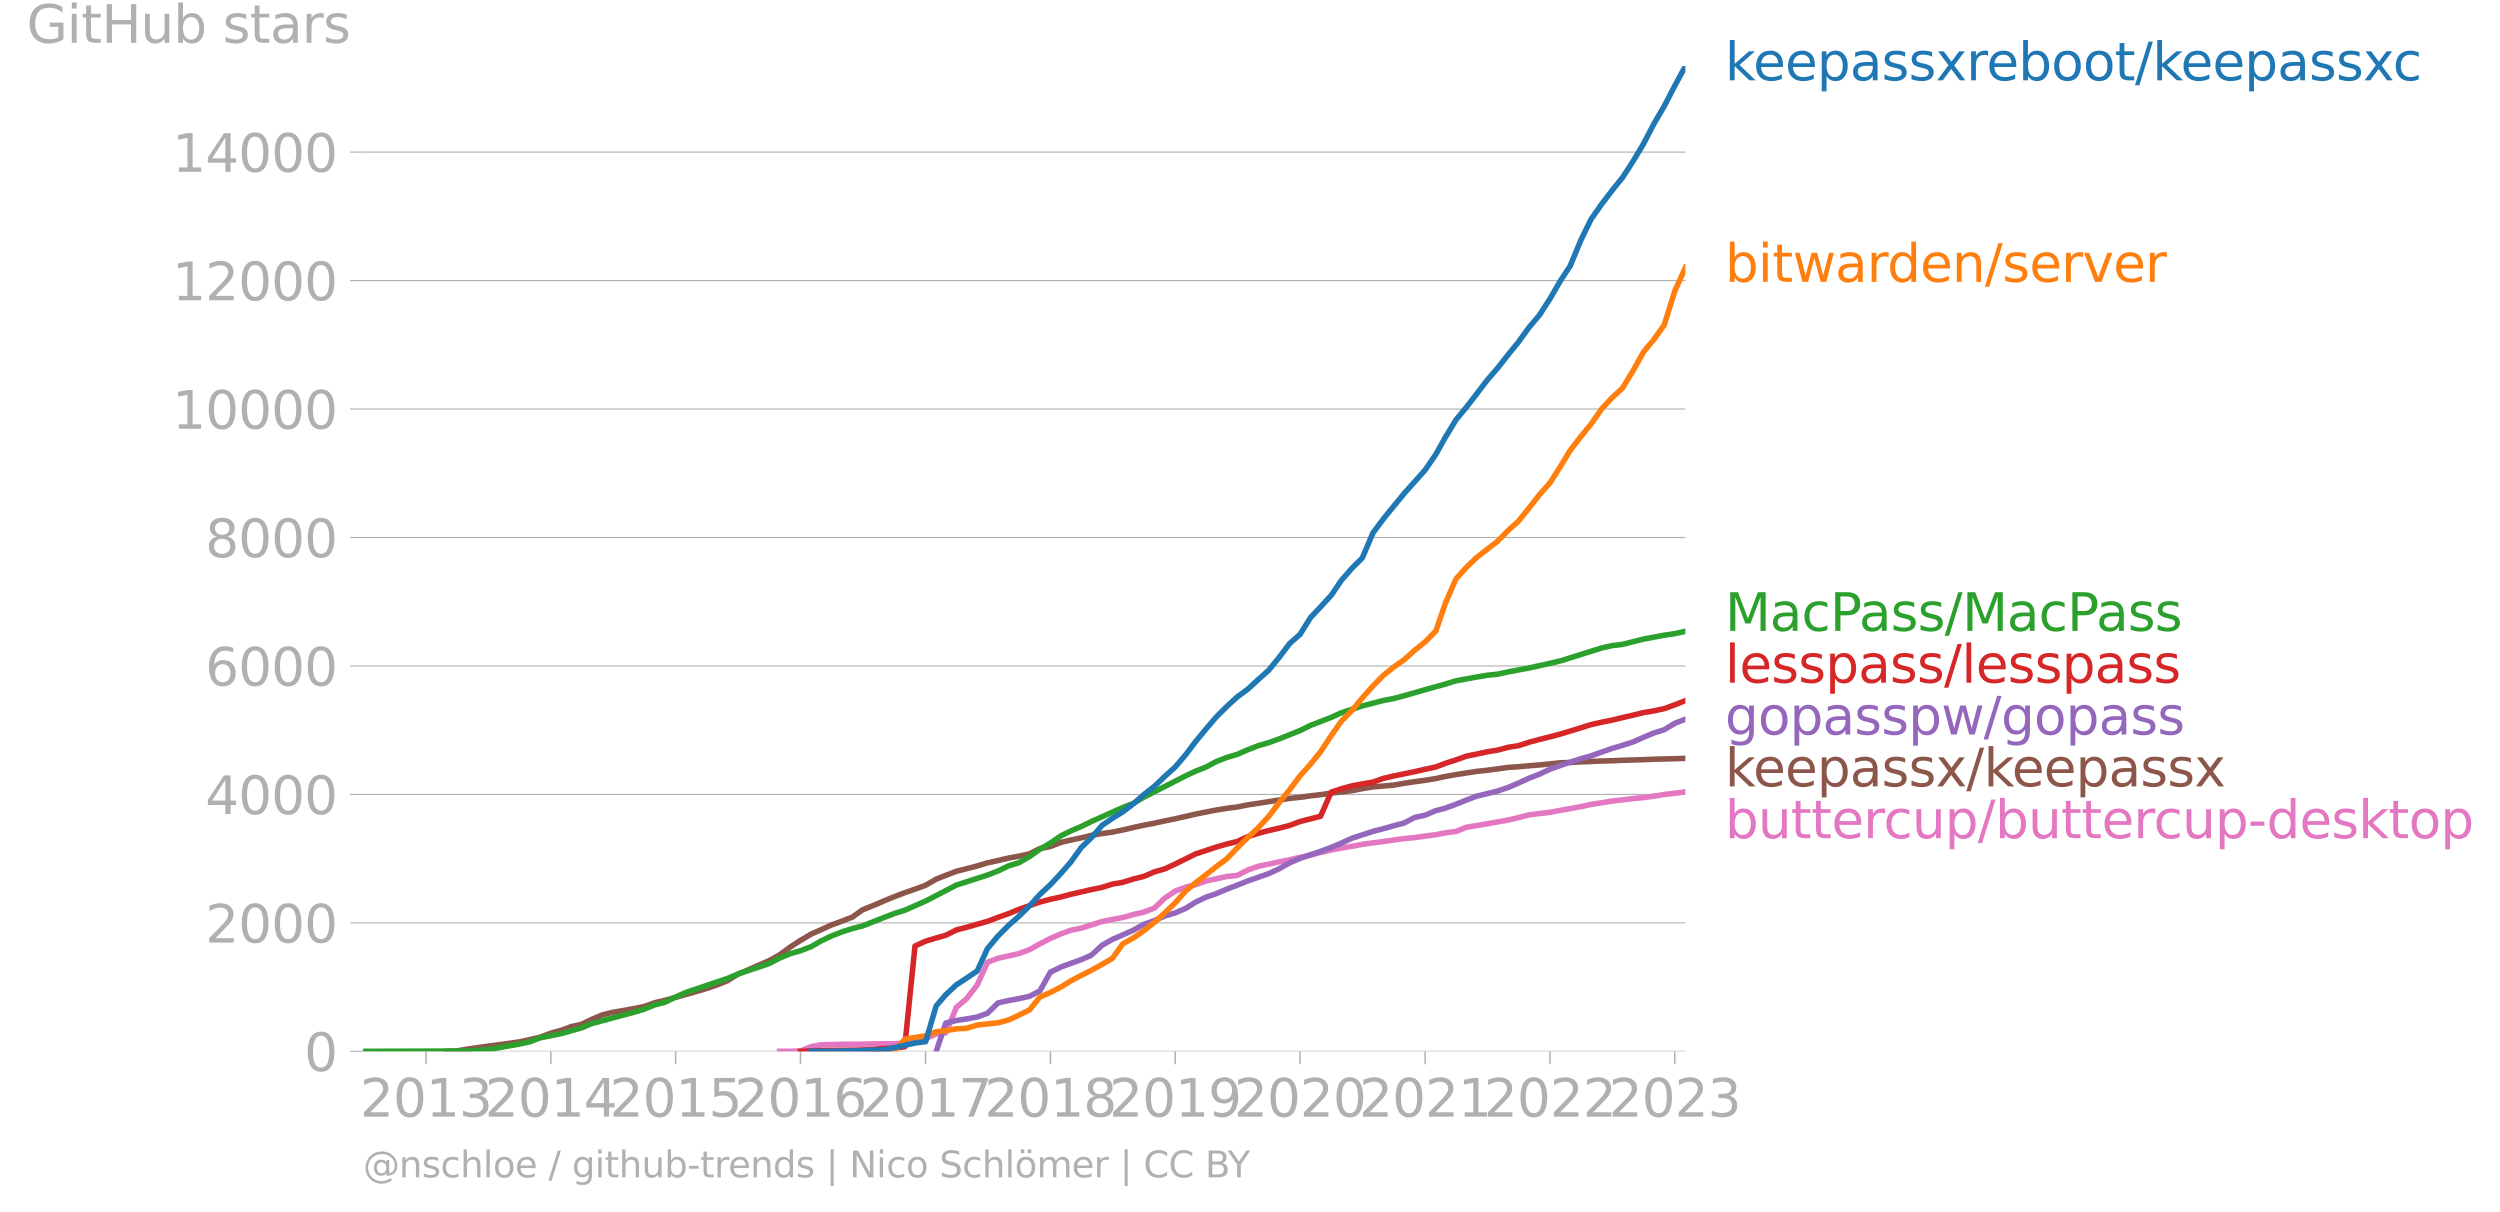 <svg xmlns="http://www.w3.org/2000/svg" xmlns:xlink="http://www.w3.org/1999/xlink" width="900.291" height="436.639" viewBox="0 0 675.219 327.479"><defs><style>*{stroke-linejoin:round;stroke-linecap:butt}</style></defs><g id="figure_1"><path id="patch_1" d="M0 327.48h675.219V0H0v327.48z" style="fill:none"/><g id="axes_1"><path id="patch_2" d="M98.073 283.952h357.12V17.84H98.073v266.112z" style="fill:none"/><g id="matplotlib.axis_1"><g id="xtick_1"><g id="line2d_1"><defs><path id="m1fcbedbaa8" d="M0 0v3.5" style="stroke:#b0b0b0;stroke-width:.4"/></defs><use xlink:href="#m1fcbedbaa8" x="115.066" y="283.952" style="fill:#b0b0b0;stroke:#b0b0b0;stroke-width:.4"/></g><g id="text_1" style="fill:#b0b0b0" transform="matrix(.14 0 0 -.14 97.25 301.59)"><defs><path id="DejaVuSans-32" d="M1228 531h2203V0H469v531q359 372 979 998 621 627 780 809 303 340 423 576 121 236 121 464 0 372-261 606-261 235-680 235-297 0-627-103-329-103-704-313v638q381 153 712 231 332 78 607 78 725 0 1156-363 431-362 431-968 0-288-108-546-107-257-392-607-78-91-497-524-418-433-1181-1211z" transform="scale(.016)"/><path id="DejaVuSans-30" d="M2034 4250q-487 0-733-480-245-479-245-1442 0-959 245-1439 246-480 733-480 491 0 736 480 246 480 246 1439 0 963-246 1442-245 480-736 480zm0 500q785 0 1199-621 414-620 414-1801 0-1178-414-1799Q2819-91 2034-91q-784 0-1198 620-414 621-414 1799 0 1181 414 1801 414 621 1198 621z" transform="scale(.016)"/><path id="DejaVuSans-31" d="M794 531h1031v3560L703 3866v575l1116 225h631V531h1031V0H794v531z" transform="scale(.016)"/><path id="DejaVuSans-33" d="M2597 2516q453-97 707-404 255-306 255-756 0-690-475-1069Q2609-91 1734-91q-293 0-604 58T488 141v609q262-153 574-231 313-78 654-78 593 0 904 234t311 681q0 413-289 645-289 233-804 233h-544v519h569q465 0 712 186t247 536q0 359-255 551-254 193-729 193-260 0-557-57-297-56-653-174v562q360 100 674 150t592 50q719 0 1137-327 419-326 419-882 0-388-222-655t-631-370z" transform="scale(.016)"/></defs><use xlink:href="#DejaVuSans-32"/><use xlink:href="#DejaVuSans-30" x="63.623"/><use xlink:href="#DejaVuSans-31" x="127.246"/><use xlink:href="#DejaVuSans-33" x="190.869"/></g></g><g id="xtick_2"><use xlink:href="#m1fcbedbaa8" id="line2d_2" x="148.774" y="283.952" style="fill:#b0b0b0;stroke:#b0b0b0;stroke-width:.4"/><g id="text_2" style="fill:#b0b0b0" transform="matrix(.14 0 0 -.14 130.959 301.59)"><defs><path id="DejaVuSans-34" d="M2419 4116 825 1625h1594v2491zm-166 550h794V1625h666v-525h-666V0h-628v1100H313v609l1940 2957z" transform="scale(.016)"/></defs><use xlink:href="#DejaVuSans-32"/><use xlink:href="#DejaVuSans-30" x="63.623"/><use xlink:href="#DejaVuSans-31" x="127.246"/><use xlink:href="#DejaVuSans-34" x="190.869"/></g></g><g id="xtick_3"><use xlink:href="#m1fcbedbaa8" id="line2d_3" x="182.482" y="283.952" style="fill:#b0b0b0;stroke:#b0b0b0;stroke-width:.4"/><g id="text_3" style="fill:#b0b0b0" transform="matrix(.14 0 0 -.14 164.667 301.59)"><defs><path id="DejaVuSans-35" d="M691 4666h2478v-532H1269V2991q137 47 274 70 138 23 276 23 781 0 1237-428 457-428 457-1159 0-753-469-1171Q2575-91 1722-91q-294 0-599 50Q819 9 494 109v635q281-153 581-228t634-75q541 0 856 284 316 284 316 772 0 487-316 771-315 285-856 285-253 0-505-56-251-56-513-175v2344z" transform="scale(.016)"/></defs><use xlink:href="#DejaVuSans-32"/><use xlink:href="#DejaVuSans-30" x="63.623"/><use xlink:href="#DejaVuSans-31" x="127.246"/><use xlink:href="#DejaVuSans-35" x="190.869"/></g></g><g id="xtick_4"><use xlink:href="#m1fcbedbaa8" id="line2d_4" x="216.19" y="283.952" style="fill:#b0b0b0;stroke:#b0b0b0;stroke-width:.4"/><g id="text_4" style="fill:#b0b0b0" transform="matrix(.14 0 0 -.14 198.375 301.59)"><defs><path id="DejaVuSans-36" d="M2113 2584q-425 0-674-291-248-290-248-796 0-503 248-796 249-292 674-292t673 292q248 293 248 796 0 506-248 796-248 291-673 291zm1253 1979v-575q-238 112-480 171-242 60-480 60-625 0-955-422-329-422-376-1275 184 272 462 417 279 145 613 145 703 0 1111-427 408-426 408-1160 0-719-425-1154Q2819-91 2113-91q-810 0-1238 620-428 621-428 1799 0 1106 525 1764t1409 658q238 0 480-47t505-140z" transform="scale(.016)"/></defs><use xlink:href="#DejaVuSans-32"/><use xlink:href="#DejaVuSans-30" x="63.623"/><use xlink:href="#DejaVuSans-31" x="127.246"/><use xlink:href="#DejaVuSans-36" x="190.869"/></g></g><g id="xtick_5"><use xlink:href="#m1fcbedbaa8" id="line2d_5" x="249.99" y="283.952" style="fill:#b0b0b0;stroke:#b0b0b0;stroke-width:.4"/><g id="text_5" style="fill:#b0b0b0" transform="matrix(.14 0 0 -.14 232.175 301.59)"><defs><path id="DejaVuSans-37" d="M525 4666h3000v-269L1831 0h-659l1594 4134H525v532z" transform="scale(.016)"/></defs><use xlink:href="#DejaVuSans-32"/><use xlink:href="#DejaVuSans-30" x="63.623"/><use xlink:href="#DejaVuSans-31" x="127.246"/><use xlink:href="#DejaVuSans-37" x="190.869"/></g></g><g id="xtick_6"><use xlink:href="#m1fcbedbaa8" id="line2d_6" x="283.698" y="283.952" style="fill:#b0b0b0;stroke:#b0b0b0;stroke-width:.4"/><g id="text_6" style="fill:#b0b0b0" transform="matrix(.14 0 0 -.14 265.883 301.59)"><defs><path id="DejaVuSans-38" d="M2034 2216q-450 0-708-241-257-241-257-662 0-422 257-663 258-241 708-241t709 242q260 243 260 662 0 421-258 662-257 241-711 241zm-631 268q-406 100-633 378-226 279-226 679 0 559 398 884 399 325 1092 325 697 0 1094-325t397-884q0-400-227-679-226-278-629-378 456-106 710-416 255-309 255-755 0-679-414-1042Q2806-91 2034-91q-771 0-1186 362-414 363-414 1042 0 446 256 755 257 310 713 416zm-231 997q0-362 226-565 227-203 636-203 407 0 636 203 230 203 230 565 0 363-230 566-229 203-636 203-409 0-636-203-226-203-226-566z" transform="scale(.016)"/></defs><use xlink:href="#DejaVuSans-32"/><use xlink:href="#DejaVuSans-30" x="63.623"/><use xlink:href="#DejaVuSans-31" x="127.246"/><use xlink:href="#DejaVuSans-38" x="190.869"/></g></g><g id="xtick_7"><use xlink:href="#m1fcbedbaa8" id="line2d_7" x="317.406" y="283.952" style="fill:#b0b0b0;stroke:#b0b0b0;stroke-width:.4"/><g id="text_7" style="fill:#b0b0b0" transform="matrix(.14 0 0 -.14 299.59 301.59)"><defs><path id="DejaVuSans-39" d="M703 97v575q238-113 481-172 244-59 479-59 625 0 954 420 330 420 377 1277-181-269-460-413-278-144-615-144-700 0-1108 423-408 424-408 1159 0 718 425 1152 425 435 1131 435 810 0 1236-621 427-620 427-1801 0-1103-524-1761Q2575-91 1691-91q-238 0-482 47Q966 3 703 97zm1256 1978q425 0 673 290 249 291 249 798 0 503-249 795-248 292-673 292t-673-292q-248-292-248-795 0-507 248-798 248-290 673-290z" transform="scale(.016)"/></defs><use xlink:href="#DejaVuSans-32"/><use xlink:href="#DejaVuSans-30" x="63.623"/><use xlink:href="#DejaVuSans-31" x="127.246"/><use xlink:href="#DejaVuSans-39" x="190.869"/></g></g><g id="xtick_8"><use xlink:href="#m1fcbedbaa8" id="line2d_8" x="351.114" y="283.952" style="fill:#b0b0b0;stroke:#b0b0b0;stroke-width:.4"/><g id="text_8" style="fill:#b0b0b0" transform="matrix(.14 0 0 -.14 333.299 301.59)"><use xlink:href="#DejaVuSans-32"/><use xlink:href="#DejaVuSans-30" x="63.623"/><use xlink:href="#DejaVuSans-32" x="127.246"/><use xlink:href="#DejaVuSans-30" x="190.869"/></g></g><g id="xtick_9"><use xlink:href="#m1fcbedbaa8" id="line2d_9" x="384.914" y="283.952" style="fill:#b0b0b0;stroke:#b0b0b0;stroke-width:.4"/><g id="text_9" style="fill:#b0b0b0" transform="matrix(.14 0 0 -.14 367.1 301.59)"><use xlink:href="#DejaVuSans-32"/><use xlink:href="#DejaVuSans-30" x="63.623"/><use xlink:href="#DejaVuSans-32" x="127.246"/><use xlink:href="#DejaVuSans-31" x="190.869"/></g></g><g id="xtick_10"><use xlink:href="#m1fcbedbaa8" id="line2d_10" x="418.622" y="283.952" style="fill:#b0b0b0;stroke:#b0b0b0;stroke-width:.4"/><g id="text_10" style="fill:#b0b0b0" transform="matrix(.14 0 0 -.14 400.807 301.59)"><use xlink:href="#DejaVuSans-32"/><use xlink:href="#DejaVuSans-30" x="63.623"/><use xlink:href="#DejaVuSans-32" x="127.246"/><use xlink:href="#DejaVuSans-32" x="190.869"/></g></g><g id="xtick_11"><use xlink:href="#m1fcbedbaa8" id="line2d_11" x="452.33" y="283.952" style="fill:#b0b0b0;stroke:#b0b0b0;stroke-width:.4"/><g id="text_11" style="fill:#b0b0b0" transform="matrix(.14 0 0 -.14 434.515 301.59)"><use xlink:href="#DejaVuSans-32"/><use xlink:href="#DejaVuSans-30" x="63.623"/><use xlink:href="#DejaVuSans-32" x="127.246"/><use xlink:href="#DejaVuSans-33" x="190.869"/></g></g></g><g id="matplotlib.axis_2"><g id="ytick_1"><path id="line2d_12" d="M98.073 283.952h357.12" clip-path="url(#pc41996e5f6)" style="fill:none;stroke:#b0b0b0;stroke-width:.3;stroke-linecap:square"/><g id="line2d_13"><defs><path id="m73b4d6838f" d="M0 0h-3.5" style="stroke:#b0b0b0;stroke-width:.3"/></defs><use xlink:href="#m73b4d6838f" x="98.073" y="283.952" style="fill:#b0b0b0;stroke:#b0b0b0;stroke-width:.3"/></g><use xlink:href="#DejaVuSans-30" id="text_12" style="fill:#b0b0b0" transform="matrix(.14 0 0 -.14 82.166 289.271)"/></g><g id="ytick_2"><path id="line2d_14" d="M98.073 249.257h357.12" clip-path="url(#pc41996e5f6)" style="fill:none;stroke:#b0b0b0;stroke-width:.3;stroke-linecap:square"/><use xlink:href="#m73b4d6838f" id="line2d_15" x="98.073" y="249.257" style="fill:#b0b0b0;stroke:#b0b0b0;stroke-width:.3"/><g id="text_13" style="fill:#b0b0b0" transform="matrix(.14 0 0 -.14 55.443 254.576)"><use xlink:href="#DejaVuSans-32"/><use xlink:href="#DejaVuSans-30" x="63.623"/><use xlink:href="#DejaVuSans-30" x="127.246"/><use xlink:href="#DejaVuSans-30" x="190.869"/></g></g><g id="ytick_3"><path id="line2d_16" d="M98.073 214.562h357.12" clip-path="url(#pc41996e5f6)" style="fill:none;stroke:#b0b0b0;stroke-width:.3;stroke-linecap:square"/><use xlink:href="#m73b4d6838f" id="line2d_17" x="98.073" y="214.562" style="fill:#b0b0b0;stroke:#b0b0b0;stroke-width:.3"/><g id="text_14" style="fill:#b0b0b0" transform="matrix(.14 0 0 -.14 55.443 219.88)"><use xlink:href="#DejaVuSans-34"/><use xlink:href="#DejaVuSans-30" x="63.623"/><use xlink:href="#DejaVuSans-30" x="127.246"/><use xlink:href="#DejaVuSans-30" x="190.869"/></g></g><g id="ytick_4"><path id="line2d_18" d="M98.073 179.867h357.12" clip-path="url(#pc41996e5f6)" style="fill:none;stroke:#b0b0b0;stroke-width:.3;stroke-linecap:square"/><use xlink:href="#m73b4d6838f" id="line2d_19" x="98.073" y="179.867" style="fill:#b0b0b0;stroke:#b0b0b0;stroke-width:.3"/><g id="text_15" style="fill:#b0b0b0" transform="matrix(.14 0 0 -.14 55.443 185.185)"><use xlink:href="#DejaVuSans-36"/><use xlink:href="#DejaVuSans-30" x="63.623"/><use xlink:href="#DejaVuSans-30" x="127.246"/><use xlink:href="#DejaVuSans-30" x="190.869"/></g></g><g id="ytick_5"><path id="line2d_20" d="M98.073 145.171h357.12" clip-path="url(#pc41996e5f6)" style="fill:none;stroke:#b0b0b0;stroke-width:.3;stroke-linecap:square"/><use xlink:href="#m73b4d6838f" id="line2d_21" x="98.073" y="145.171" style="fill:#b0b0b0;stroke:#b0b0b0;stroke-width:.3"/><g id="text_16" style="fill:#b0b0b0" transform="matrix(.14 0 0 -.14 55.443 150.49)"><use xlink:href="#DejaVuSans-38"/><use xlink:href="#DejaVuSans-30" x="63.623"/><use xlink:href="#DejaVuSans-30" x="127.246"/><use xlink:href="#DejaVuSans-30" x="190.869"/></g></g><g id="ytick_6"><path id="line2d_22" d="M98.073 110.476h357.12" clip-path="url(#pc41996e5f6)" style="fill:none;stroke:#b0b0b0;stroke-width:.3;stroke-linecap:square"/><use xlink:href="#m73b4d6838f" id="line2d_23" x="98.073" y="110.476" style="fill:#b0b0b0;stroke:#b0b0b0;stroke-width:.3"/><g id="text_17" style="fill:#b0b0b0" transform="matrix(.14 0 0 -.14 46.536 115.795)"><use xlink:href="#DejaVuSans-31"/><use xlink:href="#DejaVuSans-30" x="63.623"/><use xlink:href="#DejaVuSans-30" x="127.246"/><use xlink:href="#DejaVuSans-30" x="190.869"/><use xlink:href="#DejaVuSans-30" x="254.492"/></g></g><g id="ytick_7"><path id="line2d_24" d="M98.073 75.781h357.12" clip-path="url(#pc41996e5f6)" style="fill:none;stroke:#b0b0b0;stroke-width:.3;stroke-linecap:square"/><use xlink:href="#m73b4d6838f" id="line2d_25" x="98.073" y="75.781" style="fill:#b0b0b0;stroke:#b0b0b0;stroke-width:.3"/><g id="text_18" style="fill:#b0b0b0" transform="matrix(.14 0 0 -.14 46.536 81.1)"><use xlink:href="#DejaVuSans-31"/><use xlink:href="#DejaVuSans-32" x="63.623"/><use xlink:href="#DejaVuSans-30" x="127.246"/><use xlink:href="#DejaVuSans-30" x="190.869"/><use xlink:href="#DejaVuSans-30" x="254.492"/></g></g><g id="ytick_8"><path id="line2d_26" d="M98.073 41.086h357.12" clip-path="url(#pc41996e5f6)" style="fill:none;stroke:#b0b0b0;stroke-width:.3;stroke-linecap:square"/><use xlink:href="#m73b4d6838f" id="line2d_27" x="98.073" y="41.086" style="fill:#b0b0b0;stroke:#b0b0b0;stroke-width:.3"/><g id="text_19" style="fill:#b0b0b0" transform="matrix(.14 0 0 -.14 46.536 46.405)"><use xlink:href="#DejaVuSans-31"/><use xlink:href="#DejaVuSans-34" x="63.623"/><use xlink:href="#DejaVuSans-30" x="127.246"/><use xlink:href="#DejaVuSans-30" x="190.869"/><use xlink:href="#DejaVuSans-30" x="254.492"/></g></g><g id="text_20" style="fill:#b0b0b0" transform="matrix(.14 0 0 -.14 7.2 11.563)"><defs><path id="DejaVuSans-47" d="M3809 666v1253H2778v519h1656V434q-365-259-806-392-440-133-940-133-1094 0-1712 639-617 640-617 1780 0 1144 617 1783 618 639 1712 639 456 0 867-113 411-112 758-331v-672q-350 297-744 447t-828 150q-857 0-1287-478-429-478-429-1425 0-944 429-1422 430-478 1287-478 334 0 596 58 263 58 472 180z" transform="scale(.016)"/><path id="DejaVuSans-69" d="M603 3500h575V0H603v3500zm0 1363h575v-729H603v729z" transform="scale(.016)"/><path id="DejaVuSans-74" d="M1172 4494v-994h1184v-447H1172V1153q0-428 117-550t477-122h590V0h-590q-666 0-919 248-253 249-253 905v1900H172v447h422v994h578z" transform="scale(.016)"/><path id="DejaVuSans-48" d="M628 4666h631V2753h2294v1913h631V0h-631v2222H1259V0H628v4666z" transform="scale(.016)"/><path id="DejaVuSans-75" d="M544 1381v2119h575V1403q0-497 193-746 194-248 582-248 465 0 735 297 271 297 271 810v1984h575V0h-575v538q-209-319-486-474-276-155-642-155-603 0-916 375-312 375-312 1097zm1447 2203z" transform="scale(.016)"/><path id="DejaVuSans-62" d="M3116 1747q0 634-261 995t-717 361q-457 0-718-361t-261-995q0-634 261-995t718-361q456 0 717 361t261 995zM1159 2969q182 312 458 463 277 152 661 152 638 0 1036-506 399-506 399-1331T3314 415Q2916-91 2278-91q-384 0-661 152-276 152-458 464V0H581v4863h578V2969z" transform="scale(.016)"/><path id="DejaVuSans-73" d="M2834 3397v-544q-243 125-506 187-262 63-544 63-428 0-642-131t-214-394q0-200 153-314t616-217l197-44q612-131 870-370t258-667q0-488-386-773Q2250-91 1575-91q-281 0-586 55T347 128v594q319-166 628-249 309-82 613-82 406 0 624 139 219 139 219 392 0 234-158 359-157 125-692 241l-200 47q-534 112-772 345-237 233-237 639 0 494 350 762 350 269 994 269 318 0 599-47 282-46 519-140z" transform="scale(.016)"/><path id="DejaVuSans-61" d="M2194 1759q-697 0-966-159t-269-544q0-306 202-486 202-179 548-179 479 0 768 339t289 901v128h-572zm1147 238V0h-575v531q-197-318-491-470T1556-91q-537 0-855 302-317 302-317 808 0 590 395 890 396 300 1180 300h807v57q0 397-261 614t-733 217q-300 0-585-72-284-72-546-216v532q315 122 612 182 297 61 578 61 760 0 1135-394 375-393 375-1193z" transform="scale(.016)"/><path id="DejaVuSans-72" d="M2631 2963q-97 56-211 82-114 27-251 27-488 0-749-317t-261-911V0H581v3500h578v-544q182 319 472 473 291 155 707 155 59 0 131-8 72-7 159-23l3-590z" transform="scale(.016)"/></defs><use xlink:href="#DejaVuSans-47"/><use xlink:href="#DejaVuSans-69" x="77.49"/><use xlink:href="#DejaVuSans-74" x="105.273"/><use xlink:href="#DejaVuSans-48" x="144.482"/><use xlink:href="#DejaVuSans-75" x="219.678"/><use xlink:href="#DejaVuSans-62" x="283.057"/><use xlink:href="#DejaVuSans-20" x="346.533"/><use xlink:href="#DejaVuSans-73" x="378.32"/><use xlink:href="#DejaVuSans-74" x="430.42"/><use xlink:href="#DejaVuSans-61" x="469.629"/><use xlink:href="#DejaVuSans-72" x="530.908"/><use xlink:href="#DejaVuSans-73" x="572.021"/></g></g><path id="line2d_28" d="m210.556 283.952 2.77-.017 2.864-.087 2.862-1.145 2.679-.52 2.863-.07 2.77-.07 2.863-.016h2.77l2.863-.087 2.863-.035 2.77-.017 2.864-.139 2.77-.746 2.863-.468 2.863-1.25 2.586-.329 2.863-6.887 2.77-2.36 2.863-3.694 2.77-6.124 2.863-1.076 2.863-.641 2.77-.642 2.864-1.058 2.77-1.544 2.863-1.475 2.863-1.249 2.586-.937 2.863-.59 2.77-.867 2.863-.92 2.77-.554 2.863-.538 2.863-.816 2.77-.624 2.864-1.093 2.77-2.672 2.863-1.925 2.863-1.058 2.586-.66 2.862-.988 2.771-.608 2.863-.641 2.77-.26 2.863-1.475 2.863-1.024 2.77-.555 2.864-.642 2.77-.537 2.863-.642 2.863-.642 2.678-.694 2.863-.66 2.77-.554 2.863-.451 2.77-.538 2.864-.382 2.862-.381 2.771-.4 2.863-.398 2.77-.26 2.863-.4 2.863-.381 2.586-.503 2.863-.365 2.77-1.127 2.863-.469 2.77-.468 2.864-.52 2.862-.52 2.771-.643 2.863-.746 2.77-.347 2.863-.347 2.863-.52 2.586-.486 2.863-.503 2.77-.607 2.863-.451 2.77-.451 2.864-.33 2.862-.347 2.771-.26 2.863-.399 2.77-.45 2.863-.33 2.863-.382" clip-path="url(#pc41996e5f6)" style="fill:none;stroke:#e377c2;stroke-width:1.5;stroke-linecap:square"/><path id="line2d_29" d="m120.514 283.952 2.863-.104 2.77-.486 2.864-.416 2.77-.382 2.863-.381 2.863-.382 2.77-.399 2.863-.624 2.77-.642 2.864-1.093 2.863-.78 2.585-.972 2.863-.642 2.77-1.353 2.864-1.197 2.77-.677 2.863-.486 2.863-.52 2.77-.572 2.863-1.024 2.77-.66 2.864-.797 2.862-.798 2.586-.746 2.863-.833 2.77-.937 2.864-1.145 2.77-1.752 2.863-1.197 2.863-1.283 2.77-1.197 2.863-1.579 2.77-2.047 2.864-1.856 2.862-1.7 2.679-1.18 2.863-1.318 2.77-.99 2.863-1.127 2.77-1.977 2.863-1.128 2.863-1.249 2.77-1.128 2.864-1.092 2.77-.955 2.863-1.058 2.863-1.648 2.586-1.023 2.863-1.093 2.77-.711 2.863-.746 2.77-.833 2.863-.625 2.863-.676 2.77-.503 2.864-.642 2.77-1.388 2.863-.572 2.863-1.128 2.586-.607 2.863-.607 2.77-.677 2.863-.486 2.77-.381 2.863-.59 2.863-.677 2.77-.607 2.864-.538 2.77-.607 2.863-.59 2.863-.641 2.586-.608 2.862-.572 2.771-.538 2.863-.468 2.77-.347 2.863-.573 2.863-.433 2.77-.434 2.864-.451 2.77-.434 2.863-.295 2.863-.416 2.678-.295 2.863-.416 2.77-.312 2.863-.365 2.77-.538 2.864-.468 2.862-.243 2.771-.243 2.863-.503 2.77-.416 2.863-.382 2.863-.468 2.586-.573 2.863-.503 2.77-.433 2.863-.434 2.77-.295 2.864-.382 2.862-.399 2.771-.173 2.863-.26 2.77-.226 2.863-.277 2.863-.313 2.586-.069 2.863-.173 2.77-.105 2.863-.121 2.77-.07 2.864-.12 2.862-.088 2.771-.086 2.863-.122 2.77-.07 2.863-.068 2.863-.087" clip-path="url(#pc41996e5f6)" style="fill:none;stroke:#8c564b;stroke-width:1.5;stroke-linecap:square"/><path id="line2d_30" d="m252.853 283.952 2.586-7.633 2.863-.694 2.77-.433 2.863-.503 2.77-1.024 2.863-2.793 2.863-.642 2.77-.52 2.864-.625 2.77-1.44 2.863-5.082 2.863-1.388 2.586-.954 2.863-1.024 2.77-1.232 2.863-2.654 2.77-1.578 2.863-1.25 2.863-1.266 2.77-1.561 2.864-1.006 2.77-1.232 2.863-.85 2.863-1.249 2.586-1.63 2.862-1.371 2.771-.954 2.863-1.215 2.77-1.058 2.863-1.145 2.863-1.006 2.77-.971 2.864-1.319 2.77-1.578 2.863-1.232 2.863-.989 2.678-.902 2.863-1.075 2.77-1.163 2.863-1.336 2.77-.884 2.864-.937 2.862-.746 2.771-.78 2.863-.764 2.77-1.474 2.863-.625 2.863-1.214 2.586-.677 2.863-1.058 2.77-1.11 2.863-1.076 2.77-.676 2.864-.712 2.862-.971 2.771-1.18 2.863-1.318 2.77-1.076 2.863-1.335 2.863-1.041 2.586-.868 2.863-.92 2.77-.78 2.863-1.023 2.77-.972 2.864-.85 2.862-.92 2.771-1.23 2.863-1.198 2.77-.867 2.863-1.735 2.863-1.128" clip-path="url(#pc41996e5f6)" style="fill:none;stroke:#9467bd;stroke-width:1.5;stroke-linecap:square"/><g id="text_21" style="fill:#1f77b4" transform="matrix(.14 0 0 -.14 465.907 21.703)"><defs><path id="DejaVuSans-6b" d="M581 4863h578V1991l1716 1509h734L1753 1863 3688 0h-750L1159 1709V0H581v4863z" transform="scale(.016)"/><path id="DejaVuSans-65" d="M3597 1894v-281H953q38-594 358-905t892-311q331 0 642 81t618 244V178Q3153 47 2828-22t-659-69q-838 0-1327 487-489 488-489 1320 0 859 464 1363 464 505 1252 505 706 0 1117-455 411-454 411-1235zm-575 169q-6 471-264 752-258 282-683 282-481 0-770-272t-333-766l2050 4z" transform="scale(.016)"/><path id="DejaVuSans-70" d="M1159 525v-1856H581v4831h578v-531q182 312 458 463 277 152 661 152 638 0 1036-506 399-506 399-1331T3314 415Q2916-91 2278-91q-384 0-661 152-276 152-458 464zm1957 1222q0 634-261 995t-717 361q-457 0-718-361t-261-995q0-634 261-995t718-361q456 0 717 361t261 995z" transform="scale(.016)"/><path id="DejaVuSans-78" d="M3513 3500 2247 1797 3578 0h-678L1881 1375 863 0H184l1360 1831L300 3500h678l928-1247 928 1247h679z" transform="scale(.016)"/><path id="DejaVuSans-6f" d="M1959 3097q-462 0-731-361t-269-989q0-628 267-989 268-361 733-361 460 0 728 362 269 363 269 988 0 622-269 986-268 364-728 364zm0 487q750 0 1178-488 429-487 429-1349 0-859-429-1349Q2709-91 1959-91q-753 0-1180 489-426 490-426 1349 0 862 426 1349 427 488 1180 488z" transform="scale(.016)"/><path id="DejaVuSans-2f" d="M1625 4666h531L531-594H0l1625 5260z" transform="scale(.016)"/><path id="DejaVuSans-63" d="M3122 3366v-538q-244 135-489 202t-495 67q-560 0-870-355-309-354-309-995t309-996q310-354 870-354 250 0 495 67t489 202V134Q2881 22 2623-34q-257-57-548-57-791 0-1257 497-465 497-465 1341 0 856 470 1346 471 491 1290 491 265 0 518-55 253-54 491-163z" transform="scale(.016)"/></defs><use xlink:href="#DejaVuSans-6b"/><use xlink:href="#DejaVuSans-65" x="54.285"/><use xlink:href="#DejaVuSans-65" x="115.809"/><use xlink:href="#DejaVuSans-70" x="177.332"/><use xlink:href="#DejaVuSans-61" x="240.809"/><use xlink:href="#DejaVuSans-73" x="302.088"/><use xlink:href="#DejaVuSans-73" x="354.188"/><use xlink:href="#DejaVuSans-78" x="406.287"/><use xlink:href="#DejaVuSans-72" x="465.467"/><use xlink:href="#DejaVuSans-65" x="504.33"/><use xlink:href="#DejaVuSans-62" x="565.854"/><use xlink:href="#DejaVuSans-6f" x="629.33"/><use xlink:href="#DejaVuSans-6f" x="690.512"/><use xlink:href="#DejaVuSans-74" x="751.693"/><use xlink:href="#DejaVuSans-2f" x="790.902"/><use xlink:href="#DejaVuSans-6b" x="824.594"/><use xlink:href="#DejaVuSans-65" x="878.879"/><use xlink:href="#DejaVuSans-65" x="940.402"/><use xlink:href="#DejaVuSans-70" x="1001.926"/><use xlink:href="#DejaVuSans-61" x="1065.402"/><use xlink:href="#DejaVuSans-73" x="1126.682"/><use xlink:href="#DejaVuSans-73" x="1178.781"/><use xlink:href="#DejaVuSans-78" x="1230.881"/><use xlink:href="#DejaVuSans-63" x="1288.311"/></g><g id="text_22" style="fill:#ff7f0e" transform="matrix(.14 0 0 -.14 465.907 76.123)"><defs><path id="DejaVuSans-77" d="M269 3500h575l719-2731 715 2731h678l719-2731 716 2731h575L4050 0h-678l-753 2869L1863 0h-679L269 3500z" transform="scale(.016)"/><path id="DejaVuSans-64" d="M2906 2969v1894h575V0h-575v525q-181-312-458-464-276-152-664-152-634 0-1033 506-398 507-398 1332t398 1331q399 506 1033 506 388 0 664-152 277-151 458-463zM947 1747q0-634 261-995t717-361q456 0 718 361 263 361 263 995t-263 995q-262 361-718 361t-717-361q-261-361-261-995z" transform="scale(.016)"/><path id="DejaVuSans-6e" d="M3513 2113V0h-575v2094q0 497-194 743-194 247-581 247-466 0-735-297-269-296-269-809V0H581v3500h578v-544q207 316 486 472 280 156 646 156 603 0 912-373 310-373 310-1098z" transform="scale(.016)"/><path id="DejaVuSans-76" d="M191 3500h609L1894 563l1094 2937h609L2284 0h-781L191 3500z" transform="scale(.016)"/></defs><use xlink:href="#DejaVuSans-62"/><use xlink:href="#DejaVuSans-69" x="63.477"/><use xlink:href="#DejaVuSans-74" x="91.26"/><use xlink:href="#DejaVuSans-77" x="130.469"/><use xlink:href="#DejaVuSans-61" x="212.256"/><use xlink:href="#DejaVuSans-72" x="273.535"/><use xlink:href="#DejaVuSans-64" x="312.898"/><use xlink:href="#DejaVuSans-65" x="376.375"/><use xlink:href="#DejaVuSans-6e" x="437.898"/><use xlink:href="#DejaVuSans-2f" x="501.277"/><use xlink:href="#DejaVuSans-73" x="534.969"/><use xlink:href="#DejaVuSans-65" x="587.068"/><use xlink:href="#DejaVuSans-72" x="648.592"/><use xlink:href="#DejaVuSans-76" x="689.705"/><use xlink:href="#DejaVuSans-65" x="748.885"/><use xlink:href="#DejaVuSans-72" x="810.408"/></g><g id="text_23" style="fill:#2ca02c" transform="matrix(.14 0 0 -.14 465.907 170.392)"><defs><path id="DejaVuSans-4d" d="M628 4666h941l1190-3175 1197 3175h941V0h-616v4097L3078 897h-634L1241 4097V0H628v4666z" transform="scale(.016)"/><path id="DejaVuSans-50" d="M1259 4147V2394h794q441 0 681 228 241 228 241 650 0 419-241 647-240 228-681 228h-794zm-631 519h1425q785 0 1186-355 402-355 402-1039 0-691-402-1044-401-353-1186-353h-794V0H628v4666z" transform="scale(.016)"/></defs><use xlink:href="#DejaVuSans-4d"/><use xlink:href="#DejaVuSans-61" x="86.279"/><use xlink:href="#DejaVuSans-63" x="147.559"/><use xlink:href="#DejaVuSans-50" x="202.539"/><use xlink:href="#DejaVuSans-61" x="258.342"/><use xlink:href="#DejaVuSans-73" x="319.621"/><use xlink:href="#DejaVuSans-73" x="371.721"/><use xlink:href="#DejaVuSans-2f" x="423.82"/><use xlink:href="#DejaVuSans-4d" x="457.512"/><use xlink:href="#DejaVuSans-61" x="543.791"/><use xlink:href="#DejaVuSans-63" x="605.07"/><use xlink:href="#DejaVuSans-50" x="660.051"/><use xlink:href="#DejaVuSans-61" x="715.854"/><use xlink:href="#DejaVuSans-73" x="777.133"/><use xlink:href="#DejaVuSans-73" x="829.232"/></g><g id="text_24" style="fill:#d62728" transform="matrix(.14 0 0 -.14 465.907 184.392)"><defs><path id="DejaVuSans-6c" d="M603 4863h575V0H603v4863z" transform="scale(.016)"/></defs><use xlink:href="#DejaVuSans-6c"/><use xlink:href="#DejaVuSans-65" x="27.783"/><use xlink:href="#DejaVuSans-73" x="89.307"/><use xlink:href="#DejaVuSans-73" x="141.406"/><use xlink:href="#DejaVuSans-70" x="193.506"/><use xlink:href="#DejaVuSans-61" x="256.982"/><use xlink:href="#DejaVuSans-73" x="318.262"/><use xlink:href="#DejaVuSans-73" x="370.361"/><use xlink:href="#DejaVuSans-2f" x="422.461"/><use xlink:href="#DejaVuSans-6c" x="456.152"/><use xlink:href="#DejaVuSans-65" x="483.936"/><use xlink:href="#DejaVuSans-73" x="545.459"/><use xlink:href="#DejaVuSans-73" x="597.559"/><use xlink:href="#DejaVuSans-70" x="649.658"/><use xlink:href="#DejaVuSans-61" x="713.135"/><use xlink:href="#DejaVuSans-73" x="774.414"/><use xlink:href="#DejaVuSans-73" x="826.514"/></g><g id="text_25" style="fill:#9467bd" transform="matrix(.14 0 0 -.14 465.907 198.392)"><defs><path id="DejaVuSans-67" d="M2906 1791q0 625-258 968-257 344-723 344-462 0-720-344-258-343-258-968 0-622 258-966t720-344q466 0 723 344 258 344 258 966zm575-1357q0-893-397-1329-396-436-1215-436-303 0-572 45t-522 139v559q253-137 500-202 247-66 503-66 566 0 847 295t281 892v285q-178-310-456-463T1784 0Q1141 0 747 490 353 981 353 1791q0 812 394 1302 394 491 1037 491 388 0 666-153t456-462v531h575V434z" transform="scale(.016)"/></defs><use xlink:href="#DejaVuSans-67"/><use xlink:href="#DejaVuSans-6f" x="63.477"/><use xlink:href="#DejaVuSans-70" x="124.658"/><use xlink:href="#DejaVuSans-61" x="188.135"/><use xlink:href="#DejaVuSans-73" x="249.414"/><use xlink:href="#DejaVuSans-73" x="301.514"/><use xlink:href="#DejaVuSans-70" x="353.613"/><use xlink:href="#DejaVuSans-77" x="417.09"/><use xlink:href="#DejaVuSans-2f" x="498.877"/><use xlink:href="#DejaVuSans-67" x="532.568"/><use xlink:href="#DejaVuSans-6f" x="596.045"/><use xlink:href="#DejaVuSans-70" x="657.227"/><use xlink:href="#DejaVuSans-61" x="720.703"/><use xlink:href="#DejaVuSans-73" x="781.982"/><use xlink:href="#DejaVuSans-73" x="834.082"/></g><g id="text_26" style="fill:#8c564b" transform="matrix(.14 0 0 -.14 465.907 212.392)"><use xlink:href="#DejaVuSans-6b"/><use xlink:href="#DejaVuSans-65" x="54.285"/><use xlink:href="#DejaVuSans-65" x="115.809"/><use xlink:href="#DejaVuSans-70" x="177.332"/><use xlink:href="#DejaVuSans-61" x="240.809"/><use xlink:href="#DejaVuSans-73" x="302.088"/><use xlink:href="#DejaVuSans-73" x="354.188"/><use xlink:href="#DejaVuSans-78" x="406.287"/><use xlink:href="#DejaVuSans-2f" x="465.467"/><use xlink:href="#DejaVuSans-6b" x="499.158"/><use xlink:href="#DejaVuSans-65" x="553.443"/><use xlink:href="#DejaVuSans-65" x="614.967"/><use xlink:href="#DejaVuSans-70" x="676.49"/><use xlink:href="#DejaVuSans-61" x="739.967"/><use xlink:href="#DejaVuSans-73" x="801.246"/><use xlink:href="#DejaVuSans-73" x="853.346"/><use xlink:href="#DejaVuSans-78" x="905.445"/></g><g id="text_27" style="fill:#e377c2" transform="matrix(.14 0 0 -.14 465.907 226.392)"><defs><path id="DejaVuSans-2d" d="M313 2009h1684v-512H313v512z" transform="scale(.016)"/></defs><use xlink:href="#DejaVuSans-62"/><use xlink:href="#DejaVuSans-75" x="63.477"/><use xlink:href="#DejaVuSans-74" x="126.855"/><use xlink:href="#DejaVuSans-74" x="166.064"/><use xlink:href="#DejaVuSans-65" x="205.273"/><use xlink:href="#DejaVuSans-72" x="266.797"/><use xlink:href="#DejaVuSans-63" x="305.66"/><use xlink:href="#DejaVuSans-75" x="360.641"/><use xlink:href="#DejaVuSans-70" x="424.02"/><use xlink:href="#DejaVuSans-2f" x="487.496"/><use xlink:href="#DejaVuSans-62" x="521.188"/><use xlink:href="#DejaVuSans-75" x="584.664"/><use xlink:href="#DejaVuSans-74" x="648.043"/><use xlink:href="#DejaVuSans-74" x="687.252"/><use xlink:href="#DejaVuSans-65" x="726.461"/><use xlink:href="#DejaVuSans-72" x="787.984"/><use xlink:href="#DejaVuSans-63" x="826.848"/><use xlink:href="#DejaVuSans-75" x="881.828"/><use xlink:href="#DejaVuSans-70" x="945.207"/><use xlink:href="#DejaVuSans-2d" x="1008.684"/><use xlink:href="#DejaVuSans-64" x="1044.768"/><use xlink:href="#DejaVuSans-65" x="1108.244"/><use xlink:href="#DejaVuSans-73" x="1169.768"/><use xlink:href="#DejaVuSans-6b" x="1221.867"/><use xlink:href="#DejaVuSans-74" x="1279.777"/><use xlink:href="#DejaVuSans-6f" x="1318.986"/><use xlink:href="#DejaVuSans-70" x="1380.168"/></g><g id="text_28" style="fill:#b0b0b0" transform="matrix(.097 0 0 -.097 98.073 317.988)"><defs><path id="DejaVuSans-40" d="M2381 1678q0-447 222-702 222-254 610-254 384 0 604 256 221 256 221 700 0 438-225 695-225 258-607 258-378 0-602-256-223-256-223-697zm1703-934q-187-241-429-355t-564-114q-538 0-874 389t-336 1014q0 625 337 1015 338 391 873 391 322 0 565-117 244-117 428-354v409h447V722q457 69 714 417 258 349 258 902 0 334-99 628-98 294-298 544-325 409-792 626t-1017 217q-384 0-738-102-353-101-653-301-490-319-767-836-276-517-276-1120 0-497 179-932 180-434 521-765 328-325 759-495 431-171 922-171 403 0 792 136t714 389l281-347q-390-303-851-464t-936-161q-578 0-1091 205-512 205-912 595Q841 78 631 592q-209 514-209 1105 0 569 212 1084 213 516 607 907 403 396 931 607t1119 211q662 0 1229-272 568-271 952-771 234-307 357-666 124-359 124-744 0-822-497-1297T4084 263v481z" transform="scale(.016)"/><path id="DejaVuSans-68" d="M3513 2113V0h-575v2094q0 497-194 743-194 247-581 247-466 0-735-297-269-296-269-809V0H581v4863h578V2956q207 316 486 472 280 156 646 156 603 0 912-373 310-373 310-1098z" transform="scale(.016)"/><path id="DejaVuSans-7c" d="M1344 4891v-6400H813v6400h531z" transform="scale(.016)"/><path id="DejaVuSans-4e" d="M628 4666h850L3547 763v3903h612V0h-850L1241 3903V0H628v4666z" transform="scale(.016)"/><path id="DejaVuSans-53" d="M3425 4513v-616q-359 172-678 256-319 85-616 85-515 0-795-200t-280-569q0-310 186-468 186-157 705-254l381-78q706-135 1042-474t336-907q0-679-455-1029Q2797-91 1919-91q-331 0-705 75-373 75-773 222v650q384-215 753-325 369-109 725-109 540 0 834 212 294 213 294 607 0 343-211 537t-692 291l-385 75q-706 140-1022 440-315 300-315 835 0 619 436 975t1201 356q329 0 669-60 341-59 697-177z" transform="scale(.016)"/><path id="DejaVuSans-f6" d="M1959 3097q-462 0-731-361t-269-989q0-628 267-989 268-361 733-361 460 0 728 362 269 363 269 988 0 622-269 986-268 364-728 364zm0 487q750 0 1178-488 429-487 429-1349 0-859-429-1349Q2709-91 1959-91q-753 0-1180 489-426 490-426 1349 0 862 426 1349 427 488 1180 488zm295 1266h634v-631h-634v631zm-1222 0h634v-631h-634v631z" transform="scale(.016)"/><path id="DejaVuSans-6d" d="M3328 2828q216 388 516 572t706 184q547 0 844-383 297-382 297-1088V0h-578v2094q0 503-179 746-178 244-543 244-447 0-707-297-259-296-259-809V0h-578v2094q0 506-178 748t-550 242q-441 0-701-298-259-298-259-808V0H581v3500h578v-544q197 322 472 475t653 153q382 0 649-194 267-193 395-562z" transform="scale(.016)"/><path id="DejaVuSans-43" d="M4122 4306v-665q-319 297-680 443-361 147-767 147-800 0-1225-489t-425-1414q0-922 425-1411t1225-489q406 0 767 147t680 444V359q-331-225-702-338-370-112-782-112-1060 0-1670 648-609 649-609 1771 0 1125 609 1773 610 649 1670 649 418 0 788-111 371-111 696-333z" transform="scale(.016)"/><path id="DejaVuSans-42" d="M1259 2228V519h1013q509 0 754 211 246 211 246 645 0 438-246 645-245 208-754 208H1259zm0 1919V2741h935q462 0 688 173 227 174 227 530 0 353-227 528-226 175-688 175h-935zm-631 519h1613q722 0 1112-300 391-300 391-853 0-429-200-682t-588-315q466-100 724-418 258-317 258-792 0-625-425-966Q3088 0 2303 0H628v4666z" transform="scale(.016)"/><path id="DejaVuSans-59" d="M-13 4666h679l1293-1919 1285 1919h678L2272 2222V0h-634v2222L-13 4666z" transform="scale(.016)"/></defs><use xlink:href="#DejaVuSans-40"/><use xlink:href="#DejaVuSans-6e" x="100"/><use xlink:href="#DejaVuSans-73" x="163.379"/><use xlink:href="#DejaVuSans-63" x="215.479"/><use xlink:href="#DejaVuSans-68" x="270.459"/><use xlink:href="#DejaVuSans-6c" x="333.838"/><use xlink:href="#DejaVuSans-6f" x="361.621"/><use xlink:href="#DejaVuSans-65" x="422.803"/><use xlink:href="#DejaVuSans-20" x="484.326"/><use xlink:href="#DejaVuSans-2f" x="516.113"/><use xlink:href="#DejaVuSans-20" x="549.805"/><use xlink:href="#DejaVuSans-67" x="581.592"/><use xlink:href="#DejaVuSans-69" x="645.068"/><use xlink:href="#DejaVuSans-74" x="672.852"/><use xlink:href="#DejaVuSans-68" x="712.061"/><use xlink:href="#DejaVuSans-75" x="775.439"/><use xlink:href="#DejaVuSans-62" x="838.818"/><use xlink:href="#DejaVuSans-2d" x="902.295"/><use xlink:href="#DejaVuSans-74" x="938.379"/><use xlink:href="#DejaVuSans-72" x="977.588"/><use xlink:href="#DejaVuSans-65" x="1016.451"/><use xlink:href="#DejaVuSans-6e" x="1077.975"/><use xlink:href="#DejaVuSans-64" x="1141.354"/><use xlink:href="#DejaVuSans-73" x="1204.83"/><use xlink:href="#DejaVuSans-20" x="1256.93"/><use xlink:href="#DejaVuSans-7c" x="1288.717"/><use xlink:href="#DejaVuSans-20" x="1322.408"/><use xlink:href="#DejaVuSans-4e" x="1354.195"/><use xlink:href="#DejaVuSans-69" x="1429"/><use xlink:href="#DejaVuSans-63" x="1456.783"/><use xlink:href="#DejaVuSans-6f" x="1511.764"/><use xlink:href="#DejaVuSans-20" x="1572.945"/><use xlink:href="#DejaVuSans-53" x="1604.732"/><use xlink:href="#DejaVuSans-63" x="1668.209"/><use xlink:href="#DejaVuSans-68" x="1723.189"/><use xlink:href="#DejaVuSans-6c" x="1786.568"/><use xlink:href="#DejaVuSans-f6" x="1814.352"/><use xlink:href="#DejaVuSans-6d" x="1875.533"/><use xlink:href="#DejaVuSans-65" x="1972.945"/><use xlink:href="#DejaVuSans-72" x="2034.469"/><use xlink:href="#DejaVuSans-20" x="2075.582"/><use xlink:href="#DejaVuSans-7c" x="2107.369"/><use xlink:href="#DejaVuSans-20" x="2141.061"/><use xlink:href="#DejaVuSans-43" x="2172.848"/><use xlink:href="#DejaVuSans-43" x="2242.672"/><use xlink:href="#DejaVuSans-20" x="2312.496"/><use xlink:href="#DejaVuSans-42" x="2344.283"/><use xlink:href="#DejaVuSans-59" x="2407.387"/></g><path id="line2d_31" d="m216.19 283.952 2.862-.104 2.679-.121 2.863-.035 2.77-.035 2.863-.017 2.77-.052 2.863-.139 2.863-.278 2.77-.052 2.864-.416 2.77-27.2 2.863-1.302 2.863-.867 2.586-.729 2.863-1.44 2.77-.711 2.863-.833 2.77-.78 2.863-1.076 2.863-1.023 2.77-1.128 2.864-1.024 2.77-.954 2.863-.763 2.863-.624 2.586-.694 2.863-.66 2.77-.641 2.863-.59 2.77-.868 2.863-.503 2.863-.902 2.77-.676 2.864-1.232 2.77-.798 2.863-1.318 2.863-1.423 2.586-1.284 2.862-.954 2.771-.92 2.863-.832 2.77-.676 2.863-1.302 2.863-.902 2.77-.746 2.864-.659 2.77-.711 2.863-1.076 2.863-.728 2.678-.694 2.863-6.523 2.77-.902 2.863-.78 2.77-.52 2.864-.487 2.862-1.023 2.771-.642 2.863-.59 2.77-.572 2.863-.66 2.863-.607 2.586-.988 2.863-.92 2.77-1.006 2.863-.573 2.77-.607 2.864-.468 2.862-.763 2.771-.434 2.863-.937 2.77-.746 2.863-.711 2.863-.763 2.586-.781 2.863-.885 2.77-.867 2.863-.642 2.77-.555 2.864-.694 2.862-.66 2.771-.676 2.863-.485 2.77-.59 2.863-1.041 2.863-1.145" clip-path="url(#pc41996e5f6)" style="fill:none;stroke:#d62728;stroke-width:1.5;stroke-linecap:square"/><path id="line2d_32" d="m98.073 283.952 11.36-.035 16.715-.052 5.633-.381 8.496-1.51 2.863-.624 2.77-1.04 5.727-1.163 5.448-1.544 2.77-1.162 11.36-3.054 2.77-.815 2.863-1.18 2.77-.71 2.864-1.423 2.862-1.25 11.083-3.729 2.77-1.18 8.496-2.845 2.863-1.474 2.77-1.18 2.864-.815 2.862-1.093 2.679-1.561 2.863-1.353 2.77-1.076 2.863-.92 2.77-.728 5.726-2.238 2.77-1.075 2.864-.903 5.633-2.48 8.312-4.32 8.403-2.706 2.863-1.11 2.863-1.388 2.77-.833 2.864-1.665 2.77-1.943 2.863-1.717 2.863-1.96 2.586-1.267 2.863-1.214 2.77-1.37 8.496-3.783 2.863-1.11 2.77-1.665 11.36-5.794 2.586-1.215 2.862-1.127 2.771-1.492 2.863-1.11 2.77-.816 2.863-1.249 2.863-1.11 2.77-.798 2.864-1.04 5.633-2.239 2.863-1.422 5.54-2.134 2.771-1.266 5.634-1.84 5.725-1.474 2.771-.538 2.863-.745 5.633-1.631 5.449-1.51 2.863-.884 5.633-1.024 2.77-.468 2.864-.295 2.862-.624 5.634-1.059 5.633-1.249 2.863-.676 11.082-3.47 2.77-.624 2.864-.347 5.633-1.423 5.633-1.058 2.863-.416 2.863-.642h0" clip-path="url(#pc41996e5f6)" style="fill:none;stroke:#2ca02c;stroke-width:1.5;stroke-linecap:square"/><path id="line2d_33" d="m235.86 283.952 2.863-.017h2.77l2.864-3.262 2.77-.468 2.863-.416 2.863-1.128 2.586-.312 2.863-.469 2.77-.156 2.863-.867 2.77-.312 2.863-.295 2.863-.78 2.77-1.302 2.864-1.388 2.77-3.487 2.863-1.249 2.863-1.474 2.586-1.613 2.863-1.51 2.77-1.388 2.863-1.596 2.77-1.613 2.863-3.955 2.863-1.579 2.77-1.943 2.864-2.237 2.77-2.55 2.863-2.724 2.863-3.279 2.586-2.099 2.862-2.22 2.771-2.204 2.863-2.116 2.77-2.914 2.863-2.793 2.863-2.69 2.77-3 2.864-3.765 2.77-3.417 2.863-3.817 2.863-3.192 2.678-3.313 2.863-4.32 2.77-3.955 2.863-2.88 2.77-3.365 2.864-3.227 2.862-2.914 2.771-2.203 2.863-2.03 2.77-2.498 2.863-2.307 2.863-2.897 2.586-7.529 2.863-6.54 2.77-3.105 2.863-2.741 2.77-2.151 2.864-2.22 2.862-2.915 2.771-2.498 2.863-3.574 2.77-3.556 2.863-3.21 2.863-4.51 2.586-4.25 2.863-3.73 2.77-3.382 2.863-4.094 2.77-2.984 2.864-2.637 2.862-4.719 2.771-4.996 2.863-3.452 2.77-3.903 2.863-9.177 2.863-6.314" clip-path="url(#pc41996e5f6)" style="fill:none;stroke:#ff7f0e;stroke-width:1.5;stroke-linecap:square"/><path id="line2d_34" d="m219.052 283.952 2.679-.017h2.863l2.77-.052 2.863-.052 2.77-.104 2.863-.104 2.863-.07 2.77-.607 2.864-.625 2.77-.624 2.863-.364 2.863-9.663 2.586-3.018 2.863-2.672 2.77-1.804 2.863-1.943 2.77-6.054 2.863-3.4 2.863-2.88 2.77-2.446 2.864-2.793 2.77-3.07 2.863-2.655 2.863-3.088 2.586-2.949 2.863-3.972 2.77-2.69 2.863-3.313 2.77-1.89 2.863-1.787 2.863-2.186 2.77-2.446 2.864-2.238 2.77-2.637 2.863-2.602 2.863-3.348 2.586-3.435 2.862-3.47 2.771-3.243 2.863-2.845 2.77-2.55 2.863-2.1 2.863-2.636 2.77-2.464 2.864-3.504 2.77-3.678 2.863-2.55 2.863-4.562 2.678-2.845 2.863-3.105 2.77-4.094 2.863-3.262 2.77-2.758 2.864-6.73 2.862-3.852 2.771-3.4 2.863-3.487 2.77-3.105 2.863-3.21 2.863-4.18 2.586-4.632 2.863-4.701 2.77-3.366 2.863-3.695 2.77-3.643 2.864-3.313 2.862-3.643 2.771-3.4 2.863-3.956 2.77-3.278 2.863-4.441 2.863-4.927 2.586-3.92 2.863-6.922 2.77-5.673 2.863-4.094 2.77-3.626 2.864-3.556 2.862-4.423 2.771-4.615 2.863-5.5 2.77-4.735 2.863-5.534 2.863-5.29" clip-path="url(#pc41996e5f6)" style="fill:none;stroke:#1f77b4;stroke-width:1.5;stroke-linecap:square"/></g></g><defs><clipPath id="pc41996e5f6"><path d="M98.073 17.84h357.12v266.112H98.073z"/></clipPath></defs></svg>